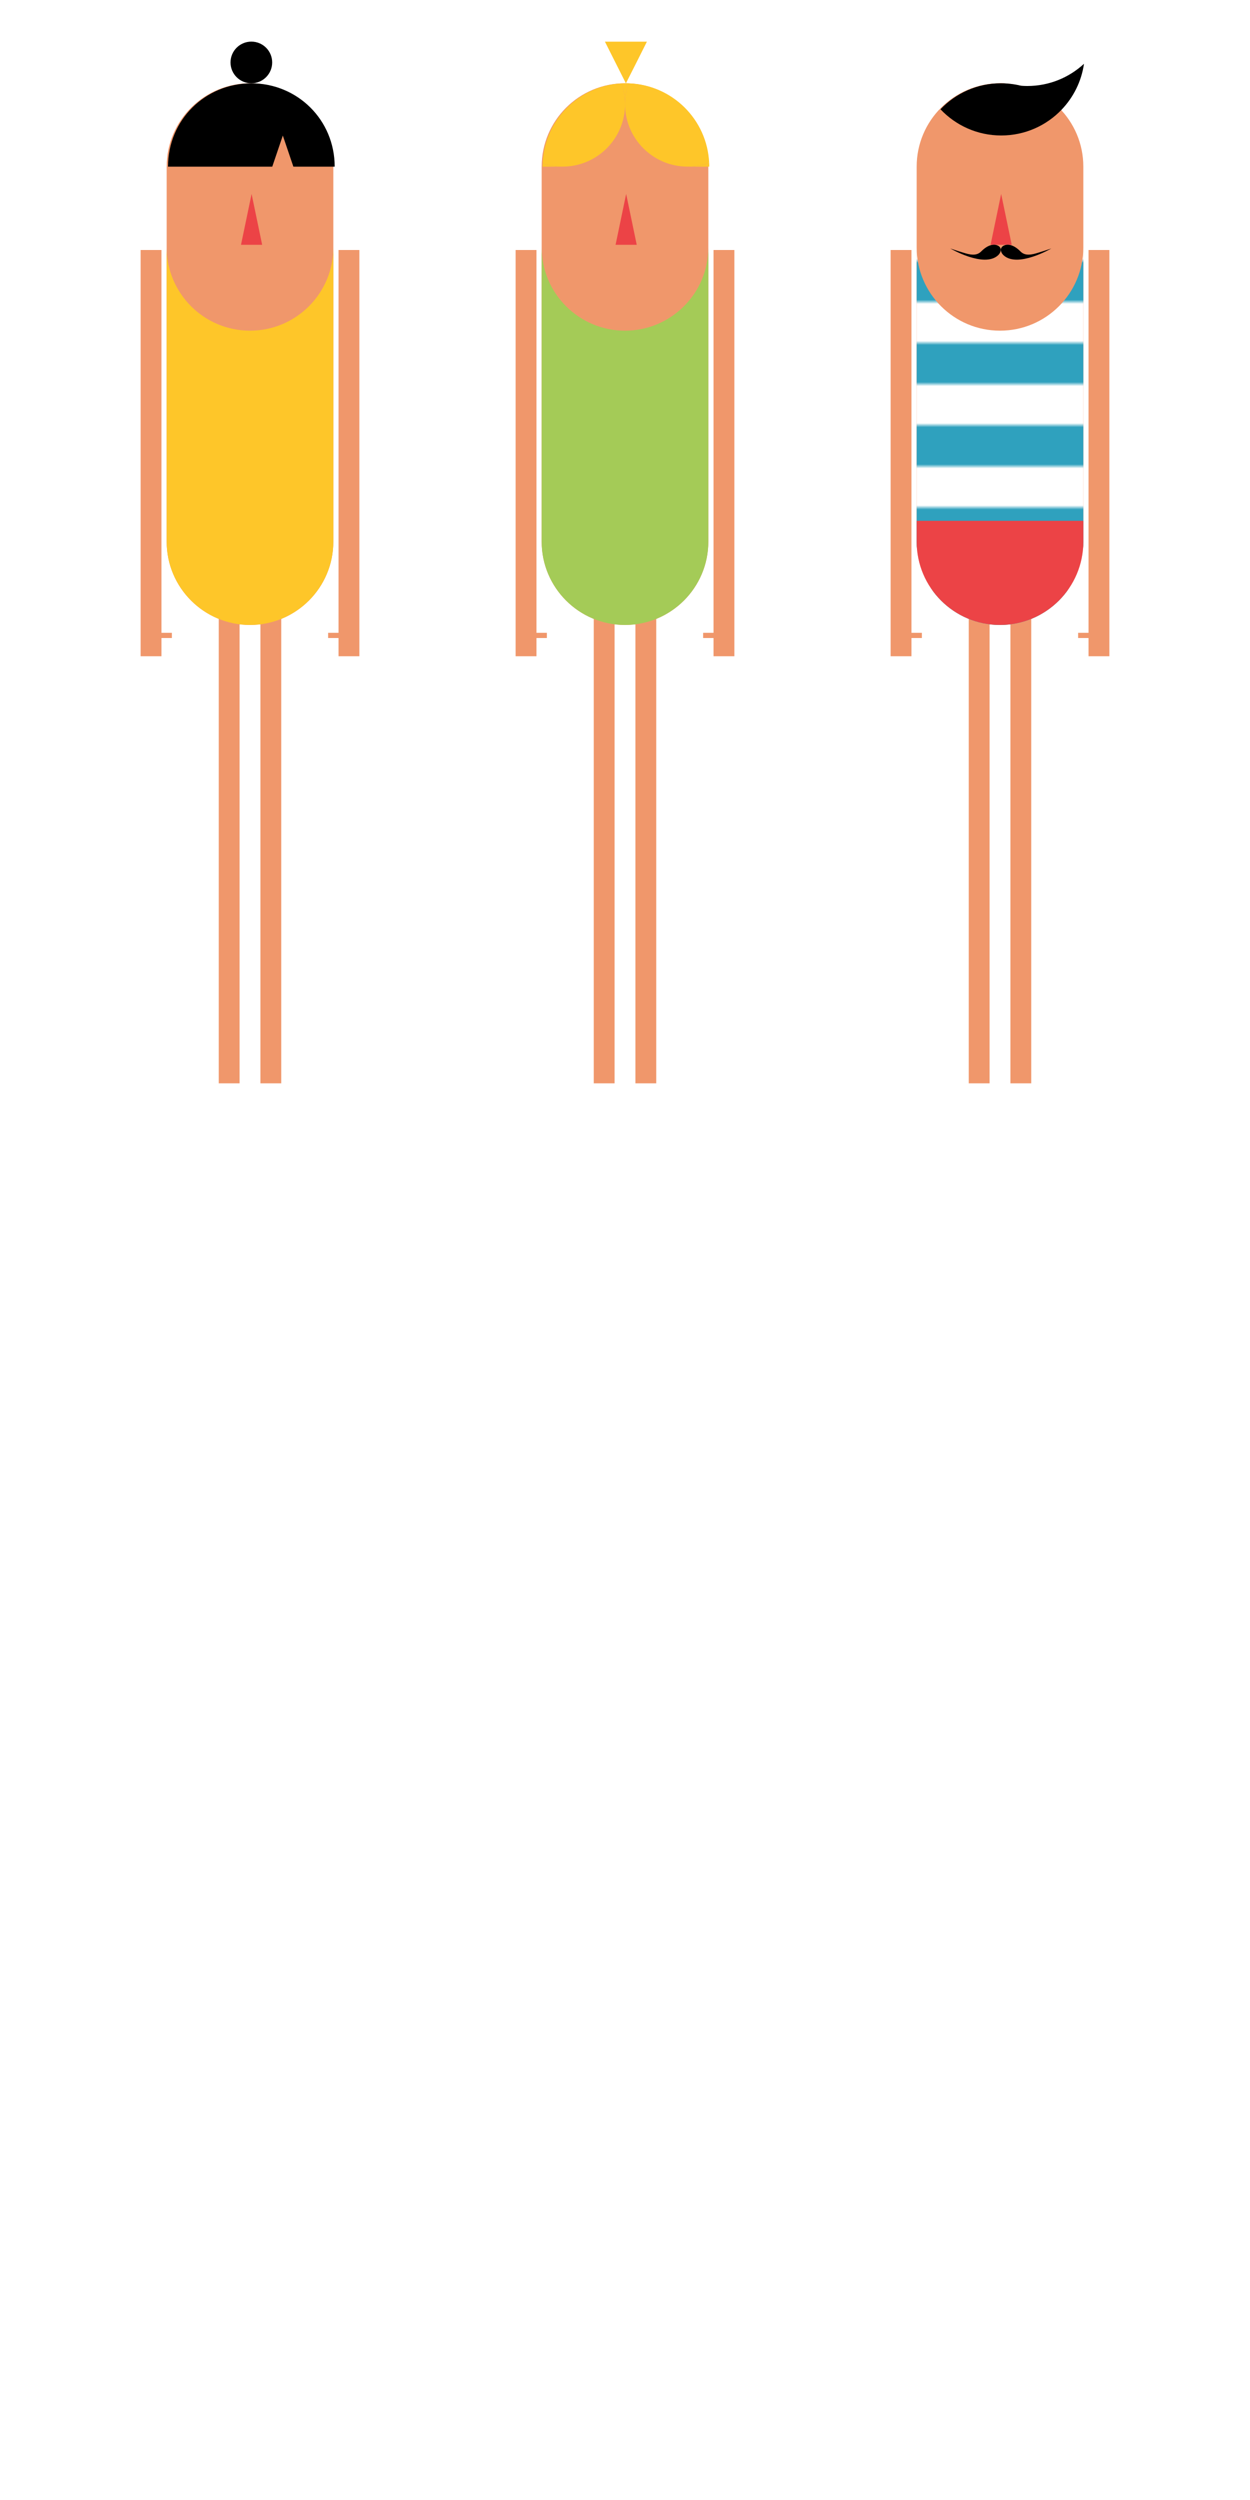 <?xml version="1.0" encoding="utf-8"?>
<!-- Generator: Adobe Illustrator 16.0.0, SVG Export Plug-In . SVG Version: 6.00 Build 0)  -->
<!DOCTYPE svg PUBLIC "-//W3C//DTD SVG 1.1//EN" "http://www.w3.org/Graphics/SVG/1.1/DTD/svg11.dtd">
<svg version="1.1" xmlns="http://www.w3.org/2000/svg" xmlns:xlink="http://www.w3.org/1999/xlink" x="0px" y="0px" width="480px"
	 height="960px" viewBox="0 0 480 960" enable-background="new 0 0 480 960" xml:space="preserve">
<pattern  x="7169" y="5632" width="114" height="20" patternUnits="userSpaceOnUse" id="Nueva_muestra_de_motivo_4" viewBox="0 -20 114 20" overflow="visible">
	<g>
		<polygon fill="none" points="0,0 114,0 114,-20 0,-20 		"/>
		<polygon fill="#FFFFFF" points="114,0 0,0 0,-10 114,-10 		"/>
		<polygon fill="#2FA1BE" points="114,-10 0,-10 0,-20 114,-20 		"/>
	</g>
</pattern>
<g id="gotas">
</g>
<g id="guías" display="none">
</g>
<g id="Capa_1">
	<g>
		<g>
			<path fill="#F0976B" d="M96,31.981c-17.673,0-32,14.326-32,32v144c0,17.672,14.327,32,32,32s32-14.328,32-32v-144
				C128,46.307,113.673,31.981,96,31.981z"/>
			<g>
				<rect x="84" y="224" fill="#F0976B" width="8" height="192"/>
				<rect x="100" y="224" fill="#F0976B" width="8" height="192"/>
			</g>
			<polygon fill="#F0976B" points="130,96 130,243 126,243 126,245 130,245 130,252 138,252 138,96 			"/>
			<polygon fill="#F0976B" points="62,243 62,96 54,96 54,252 62,252 62,245 66,245 66,243 			"/>
			<polygon fill="#EC4346" points="96.611,94 92.548,94 94.58,84.232 96.611,74.468 98.642,84.234 100.672,94 			"/>
			<path d="M108.611,50.573"/>
			<path fill="#FEC629" d="M96,126.981c-17.673,0-32-14.327-32-32v113c0,17.672,14.327,32,32,32s32-14.328,32-32v-113
				C128,112.654,113.673,126.981,96,126.981z"/>
			<path d="M96.519,32c-17.673,0-32,14-32,32h40.029l2.029-5.978l2.027-5.976l2.027,5.976L112.658,64h15.86
				C128.519,46,114.191,32,96.519,32z"/>
			<circle cx="96.519" cy="23.981" r="8"/>
		</g>
		<g>
			<g>
				<path fill="#F0976B" d="M240,31.981c-17.673,0-32,14.326-32,32v144c0,17.672,14.327,32,32,32s32-14.328,32-32v-144
					C272,46.307,257.673,31.981,240,31.981z"/>
				<g>
					<rect x="228" y="224" fill="#F0976B" width="8" height="192"/>
					<rect x="244" y="224" fill="#F0976B" width="8" height="192"/>
				</g>
				<polygon fill="#F0976B" points="274,96 274,243 270,243 270,245 274,245 274,252 282,252 282,96 				"/>
				<polygon fill="#F0976B" points="206,243 206,96 198,96 198,252 206,252 206,245 210,245 210,243 				"/>
				<polygon fill="#EC4346" points="240.444,94 236.381,94 238.413,84.232 240.444,74.468 242.475,84.234 244.505,94 				"/>
				<polygon fill="#FEC629" points="240.348,16 248.414,16 244.381,24.04 240.348,32.011 236.318,24.006 232.289,16 				"/>
				<path fill="#A4CB57" d="M240,126.981c-17.673,0-32-14.327-32-32v113c0,17.672,14.327,32,32,32s32-14.328,32-32v-113
					C272,112.654,257.673,126.981,240,126.981z"/>
				<path fill="#FEC629" d="M208.352,64h7.668c-2.671,0-5.236-0.443-7.637-1.248C208.367,63.166,208.352,64,208.352,64z"/>
				<path fill="#FEC629" d="M272.352,64c0-1-0.015-0.984-0.037-1.473C269.729,63.479,266.936,64,264.02,64H272.352z"/>
				<g>
					<path fill="#FEC629" d="M241.382,32.006c-0.343-0.009-0.685-0.025-1.03-0.025c-0.566,0-1.129,0.016-1.688,0.045
						c0.874,2.49,1.355,5.166,1.355,7.955C240.02,37.184,240.503,34.502,241.382,32.006z"/>
					<path fill="#FEC629" d="M240.02,39.981c0-2.79-0.481-5.465-1.355-7.955c-16.476,0.855-29.646,14.173-30.281,30.707
						c2.4,0.804,4.966,1.248,7.637,1.248C229.274,63.981,240.02,53.235,240.02,39.981z"/>
					<path fill="#FEC629" d="M241.382,32.006c-0.879,2.496-1.362,5.178-1.362,7.975c0,13.254,10.745,24,24,24
						c2.916,0,5.71-0.522,8.295-1.473C271.56,45.859,258.086,32.536,241.382,32.006z"/>
				</g>
			</g>
			<g>
				<path fill="#F0976B" d="M384,31.981c-17.673,0-32,14.326-32,32v144c0,17.672,14.327,32,32,32s32-14.328,32-32v-144
					C416,46.307,401.673,31.981,384,31.981z"/>
				<g>
					<rect x="372" y="224" fill="#F0976B" width="8" height="192"/>
					<rect x="388" y="224" fill="#F0976B" width="8" height="192"/>
				</g>
				<polygon fill="#F0976B" points="418,96 418,243 414,243 414,245 418,245 418,252 426,252 426,96 				"/>
				<polygon fill="#F0976B" points="350,243 350,96 342,96 342,252 350,252 350,245 354,245 354,243 				"/>
				<polygon fill="#EC4346" points="384.444,94 380.381,94 382.413,84.232 384.444,74.468 386.475,84.234 388.505,94 				"/>
				<path fill="#F0976B" d="M384.469,52.026c9.129,0,17.366-3.815,23.212-9.937c-4.145-4.415-9.523-7.653-15.59-9.161
					c-1.839-0.135-3.635-0.419-5.374-0.852c-0.782-0.057-1.568-0.095-2.365-0.095c-9.14,0-17.378,3.837-23.209,9.982
					C366.997,48.156,375.278,52.026,384.469,52.026z"/>
				<path d="M394.469,33.026c-0.801,0-1.592-0.04-2.378-0.098c-1.739-0.431-3.535-0.717-5.374-0.852
					c-0.782-0.057-1.568-0.095-2.365-0.095c-9.14,0-17.378,3.837-23.209,9.982c5.854,6.193,14.136,10.062,23.326,10.062
					c9.129,0,17.366-3.815,23.212-9.937c4.509-4.722,7.596-10.815,8.57-17.594C410.526,29.789,402.876,33.026,394.469,33.026z"/>
				<g>
					<path d="M364.919,95.414c0,0,12.926,7.567,18.334,2.62c1.065-0.975,1.065-2.1,1.065-2.1s0.024-1.063-1.14-1.625
						c-1.326-0.642-3.617-0.545-6.325,2.174c-0.926,0.931-2.216,1.729-5.139,1.051C369.98,97.131,364.919,95.414,364.919,95.414z"/>
					<path d="M403.717,95.414c0,0-12.926,7.567-18.334,2.62c-1.065-0.975-1.065-2.1-1.065-2.1s-0.025-1.063,1.139-1.625
						c1.327-0.642,3.618-0.545,6.326,2.174c0.925,0.931,2.215,1.729,5.139,1.051C398.655,97.131,403.717,95.414,403.717,95.414z"/>
				</g>
				
					<pattern  id="SVGID_1_" xlink:href="#Nueva_muestra_de_motivo_4" patternTransform="matrix(1.579 0 0 1.579 4308.021 7028.738)">
				</pattern>
				<path fill="url(#SVGID_1_)" d="M384,126.981c-17.673,0-32-14.327-32-32v113c0,17.672,14.327,32,32,32s32-14.328,32-32v-113
					C416,112.654,401.673,126.981,384,126.981z"/>
				<path fill="#EC4346" d="M352,207.981c0,17.672,14.327,32,32,32s32-14.328,32-32V200h-64V207.981z"/>
			</g>
		</g>
	</g>
</g>
<g id="txt">
</g>
</svg>
